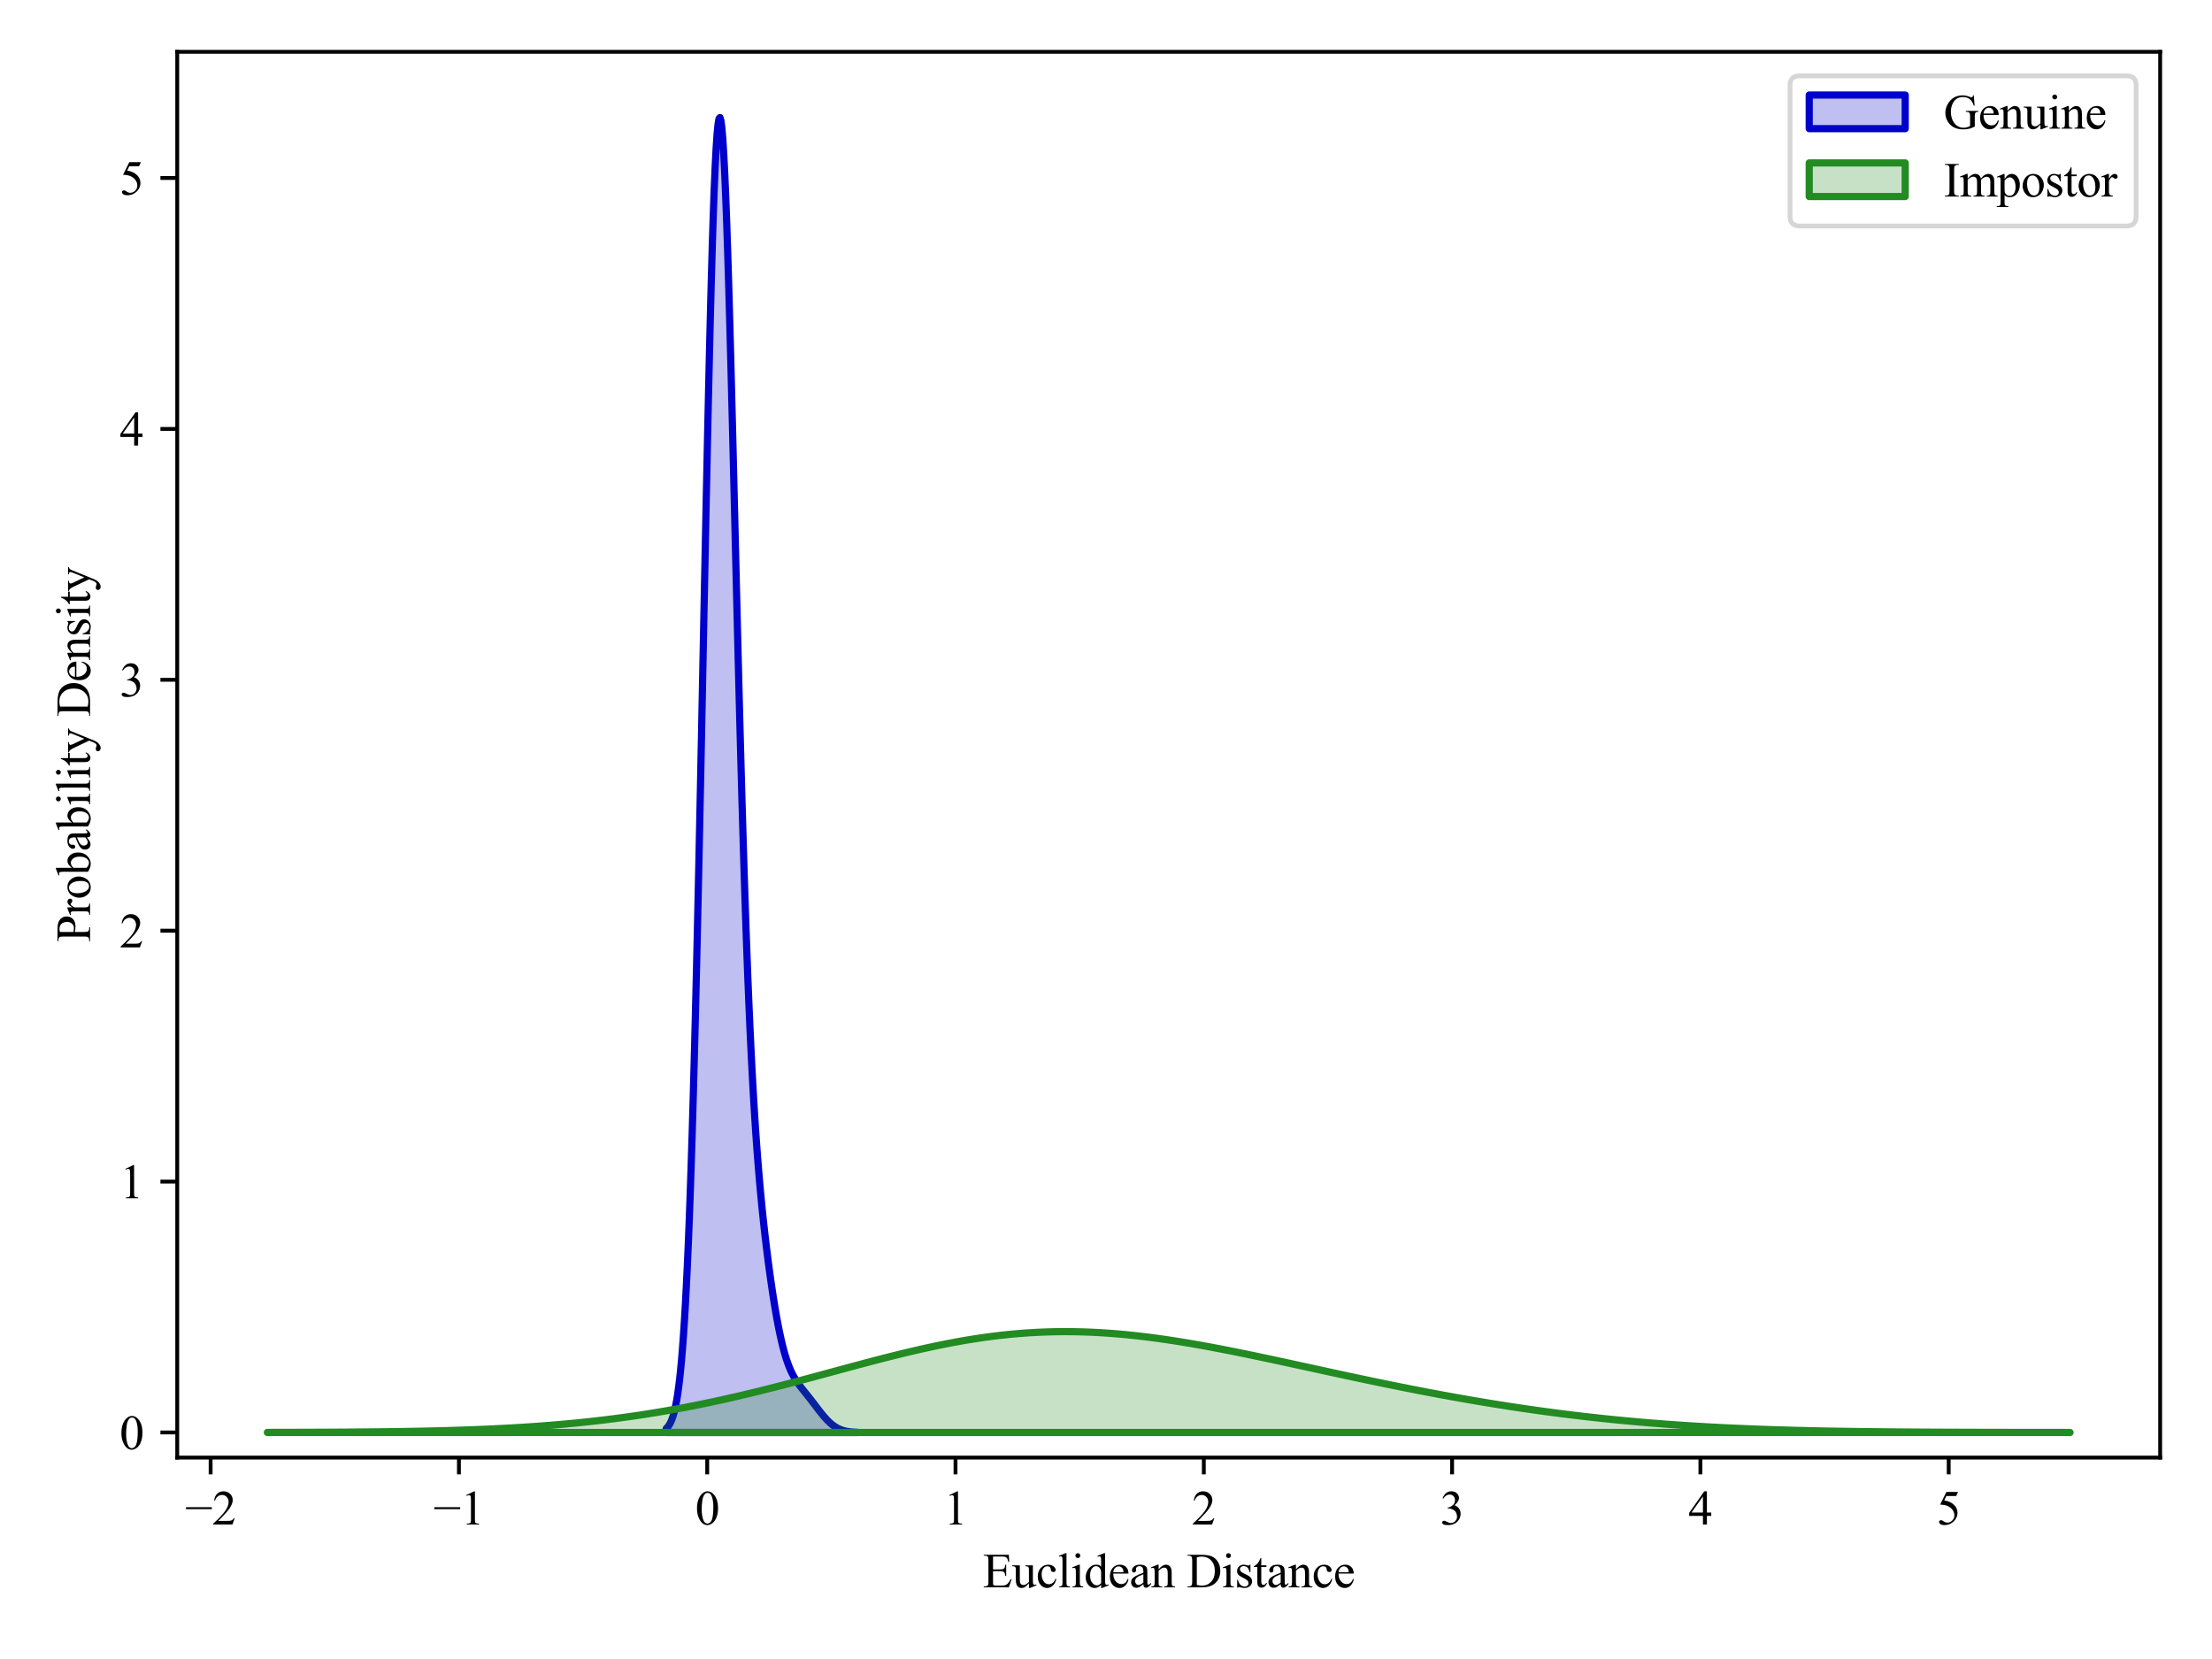 <?xml version="1.0" encoding="utf-8" standalone="no"?>
<!DOCTYPE svg PUBLIC "-//W3C//DTD SVG 1.1//EN"
  "http://www.w3.org/Graphics/SVG/1.1/DTD/svg11.dtd">
<svg xmlns:xlink="http://www.w3.org/1999/xlink" width="460.8pt" height="345.6pt" viewBox="0 0 460.8 345.6" xmlns="http://www.w3.org/2000/svg" version="1.1">
 <defs>
  <style type="text/css">*{stroke-linejoin: round; stroke-linecap: butt}</style>
 </defs>
 <g id="figure_1">
  <g id="patch_1">
   <path d="M 0 345.6 
L 460.8 345.6 
L 460.8 0 
L 0 0 
z
" style="fill: #ffffff"/>
  </g>
  <g id="axes_1">
   <g id="patch_2">
    <path d="M 36.92 303.64 
L 450 303.64 
L 450 10.8 
L 36.92 10.8 
z
" style="fill: #ffffff"/>
   </g>
   <g id="PolyCollection_1">
    <defs>
     <path id="m2e609a72f5" d="M 138.773 -48 
L 138.773 -47.187 
L 138.973 -47.187 
L 139.173 -47.187 
L 139.374 -47.187 
L 139.574 -47.187 
L 139.774 -47.187 
L 139.974 -47.187 
L 140.175 -47.187 
L 140.375 -47.187 
L 140.575 -47.187 
L 140.775 -47.187 
L 140.976 -47.187 
L 141.176 -47.187 
L 141.376 -47.187 
L 141.577 -47.187 
L 141.777 -47.187 
L 141.977 -47.187 
L 142.177 -47.187 
L 142.378 -47.187 
L 142.578 -47.187 
L 142.778 -47.187 
L 142.978 -47.187 
L 143.179 -47.187 
L 143.379 -47.187 
L 143.579 -47.187 
L 143.78 -47.187 
L 143.98 -47.187 
L 144.18 -47.187 
L 144.38 -47.187 
L 144.581 -47.187 
L 144.781 -47.187 
L 144.981 -47.187 
L 145.182 -47.187 
L 145.382 -47.187 
L 145.582 -47.187 
L 145.782 -47.187 
L 145.983 -47.187 
L 146.183 -47.187 
L 146.383 -47.187 
L 146.583 -47.187 
L 146.784 -47.187 
L 146.984 -47.187 
L 147.184 -47.187 
L 147.385 -47.187 
L 147.585 -47.187 
L 147.785 -47.187 
L 147.985 -47.187 
L 148.186 -47.187 
L 148.386 -47.187 
L 148.586 -47.187 
L 148.786 -47.187 
L 148.987 -47.187 
L 149.187 -47.187 
L 149.387 -47.187 
L 149.588 -47.187 
L 149.788 -47.187 
L 149.988 -47.187 
L 150.188 -47.187 
L 150.389 -47.187 
L 150.589 -47.187 
L 150.789 -47.187 
L 150.99 -47.187 
L 151.19 -47.187 
L 151.39 -47.187 
L 151.59 -47.187 
L 151.791 -47.187 
L 151.991 -47.187 
L 152.191 -47.187 
L 152.391 -47.187 
L 152.592 -47.187 
L 152.792 -47.187 
L 152.992 -47.187 
L 153.193 -47.187 
L 153.393 -47.187 
L 153.593 -47.187 
L 153.793 -47.187 
L 153.994 -47.187 
L 154.194 -47.187 
L 154.394 -47.187 
L 154.595 -47.187 
L 154.795 -47.187 
L 154.995 -47.187 
L 155.195 -47.187 
L 155.396 -47.187 
L 155.596 -47.187 
L 155.796 -47.187 
L 155.996 -47.187 
L 156.197 -47.187 
L 156.397 -47.187 
L 156.597 -47.187 
L 156.798 -47.187 
L 156.998 -47.187 
L 157.198 -47.187 
L 157.398 -47.187 
L 157.599 -47.187 
L 157.799 -47.187 
L 157.999 -47.187 
L 158.199 -47.187 
L 158.4 -47.187 
L 158.6 -47.187 
L 158.8 -47.187 
L 159.001 -47.187 
L 159.201 -47.187 
L 159.401 -47.187 
L 159.601 -47.187 
L 159.802 -47.187 
L 160.002 -47.187 
L 160.202 -47.187 
L 160.403 -47.187 
L 160.603 -47.187 
L 160.803 -47.187 
L 161.003 -47.187 
L 161.204 -47.187 
L 161.404 -47.187 
L 161.604 -47.187 
L 161.804 -47.187 
L 162.005 -47.187 
L 162.205 -47.187 
L 162.405 -47.187 
L 162.606 -47.187 
L 162.806 -47.187 
L 163.006 -47.187 
L 163.206 -47.187 
L 163.407 -47.187 
L 163.607 -47.187 
L 163.807 -47.187 
L 164.007 -47.187 
L 164.208 -47.187 
L 164.408 -47.187 
L 164.608 -47.187 
L 164.809 -47.187 
L 165.009 -47.187 
L 165.209 -47.187 
L 165.409 -47.187 
L 165.61 -47.187 
L 165.81 -47.187 
L 166.01 -47.187 
L 166.211 -47.187 
L 166.411 -47.187 
L 166.611 -47.187 
L 166.811 -47.187 
L 167.012 -47.187 
L 167.212 -47.187 
L 167.412 -47.187 
L 167.612 -47.187 
L 167.813 -47.187 
L 168.013 -47.187 
L 168.213 -47.187 
L 168.414 -47.187 
L 168.614 -47.187 
L 168.814 -47.187 
L 169.014 -47.187 
L 169.215 -47.187 
L 169.415 -47.187 
L 169.615 -47.187 
L 169.816 -47.187 
L 170.016 -47.187 
L 170.216 -47.187 
L 170.416 -47.187 
L 170.617 -47.187 
L 170.817 -47.187 
L 171.017 -47.187 
L 171.217 -47.187 
L 171.418 -47.187 
L 171.618 -47.187 
L 171.818 -47.187 
L 172.019 -47.187 
L 172.219 -47.187 
L 172.419 -47.187 
L 172.619 -47.187 
L 172.82 -47.187 
L 173.02 -47.187 
L 173.22 -47.187 
L 173.42 -47.187 
L 173.621 -47.187 
L 173.821 -47.187 
L 174.021 -47.187 
L 174.222 -47.187 
L 174.422 -47.187 
L 174.622 -47.187 
L 174.822 -47.187 
L 175.023 -47.187 
L 175.223 -47.187 
L 175.423 -47.187 
L 175.624 -47.187 
L 175.824 -47.187 
L 176.024 -47.187 
L 176.224 -47.187 
L 176.425 -47.187 
L 176.625 -47.187 
L 176.825 -47.187 
L 177.025 -47.187 
L 177.226 -47.187 
L 177.426 -47.187 
L 177.626 -47.187 
L 177.827 -47.187 
L 178.027 -47.187 
L 178.227 -47.187 
L 178.427 -47.187 
L 178.628 -47.187 
L 178.628 -47.221 
L 178.628 -47.221 
L 178.427 -47.228 
L 178.227 -47.237 
L 178.027 -47.248 
L 177.827 -47.26 
L 177.626 -47.275 
L 177.426 -47.292 
L 177.226 -47.312 
L 177.025 -47.335 
L 176.825 -47.361 
L 176.625 -47.392 
L 176.425 -47.426 
L 176.224 -47.466 
L 176.024 -47.511 
L 175.824 -47.562 
L 175.624 -47.619 
L 175.423 -47.682 
L 175.223 -47.753 
L 175.023 -47.831 
L 174.822 -47.918 
L 174.622 -48.012 
L 174.422 -48.116 
L 174.222 -48.229 
L 174.021 -48.351 
L 173.821 -48.483 
L 173.621 -48.625 
L 173.42 -48.776 
L 173.22 -48.938 
L 173.02 -49.109 
L 172.82 -49.29 
L 172.619 -49.481 
L 172.419 -49.68 
L 172.219 -49.888 
L 172.019 -50.105 
L 171.818 -50.329 
L 171.618 -50.561 
L 171.418 -50.798 
L 171.217 -51.042 
L 171.017 -51.291 
L 170.817 -51.543 
L 170.617 -51.8 
L 170.416 -52.059 
L 170.216 -52.32 
L 170.016 -52.583 
L 169.816 -52.845 
L 169.615 -53.108 
L 169.415 -53.37 
L 169.215 -53.632 
L 169.014 -53.891 
L 168.814 -54.149 
L 168.614 -54.405 
L 168.414 -54.659 
L 168.213 -54.911 
L 168.013 -55.161 
L 167.813 -55.41 
L 167.612 -55.659 
L 167.412 -55.908 
L 167.212 -56.158 
L 167.012 -56.411 
L 166.811 -56.668 
L 166.611 -56.931 
L 166.411 -57.201 
L 166.211 -57.48 
L 166.01 -57.772 
L 165.81 -58.077 
L 165.61 -58.399 
L 165.409 -58.741 
L 165.209 -59.105 
L 165.009 -59.494 
L 164.809 -59.911 
L 164.608 -60.358 
L 164.408 -60.84 
L 164.208 -61.358 
L 164.007 -61.915 
L 163.807 -62.513 
L 163.607 -63.156 
L 163.407 -63.843 
L 163.206 -64.578 
L 163.006 -65.362 
L 162.806 -66.195 
L 162.606 -67.079 
L 162.405 -68.013 
L 162.205 -68.997 
L 162.005 -70.032 
L 161.804 -71.117 
L 161.604 -72.252 
L 161.404 -73.434 
L 161.204 -74.665 
L 161.003 -75.944 
L 160.803 -77.269 
L 160.603 -78.642 
L 160.403 -80.063 
L 160.202 -81.532 
L 160.002 -83.052 
L 159.802 -84.626 
L 159.601 -86.258 
L 159.401 -87.951 
L 159.201 -89.713 
L 159.001 -91.551 
L 158.8 -93.473 
L 158.6 -95.49 
L 158.4 -97.612 
L 158.199 -99.852 
L 157.999 -102.225 
L 157.799 -104.745 
L 157.599 -107.429 
L 157.398 -110.292 
L 157.198 -113.354 
L 156.998 -116.63 
L 156.798 -120.139 
L 156.597 -123.898 
L 156.397 -127.923 
L 156.197 -132.231 
L 155.996 -136.834 
L 155.796 -141.744 
L 155.596 -146.97 
L 155.396 -152.518 
L 155.195 -158.391 
L 154.995 -164.588 
L 154.795 -171.101 
L 154.595 -177.92 
L 154.394 -185.03 
L 154.194 -192.408 
L 153.994 -200.028 
L 153.793 -207.856 
L 153.593 -215.854 
L 153.393 -223.978 
L 153.193 -232.176 
L 152.992 -240.396 
L 152.792 -248.575 
L 152.592 -256.652 
L 152.391 -264.557 
L 152.191 -272.222 
L 151.991 -279.574 
L 151.791 -286.542 
L 151.59 -293.054 
L 151.39 -299.038 
L 151.19 -304.428 
L 150.99 -309.159 
L 150.789 -313.172 
L 150.589 -316.415 
L 150.389 -318.842 
L 150.188 -320.415 
L 149.988 -321.104 
L 149.788 -320.89 
L 149.588 -319.762 
L 149.387 -317.722 
L 149.187 -314.777 
L 148.987 -310.95 
L 148.786 -306.271 
L 148.586 -300.777 
L 148.386 -294.519 
L 148.186 -287.552 
L 147.985 -279.938 
L 147.785 -271.748 
L 147.585 -263.054 
L 147.385 -253.934 
L 147.184 -244.467 
L 146.984 -234.733 
L 146.784 -224.814 
L 146.583 -214.789 
L 146.383 -204.732 
L 146.183 -194.719 
L 145.983 -184.816 
L 145.782 -175.088 
L 145.582 -165.592 
L 145.382 -156.38 
L 145.182 -147.496 
L 144.981 -138.978 
L 144.781 -130.857 
L 144.581 -123.158 
L 144.38 -115.898 
L 144.18 -109.088 
L 143.98 -102.734 
L 143.78 -96.836 
L 143.579 -91.39 
L 143.379 -86.385 
L 143.179 -81.809 
L 142.978 -77.645 
L 142.778 -73.876 
L 142.578 -70.48 
L 142.378 -67.435 
L 142.177 -64.717 
L 141.977 -62.303 
L 141.777 -60.17 
L 141.577 -58.292 
L 141.376 -56.648 
L 141.176 -55.214 
L 140.976 -53.971 
L 140.775 -52.896 
L 140.575 -51.973 
L 140.375 -51.182 
L 140.175 -50.509 
L 139.974 -49.937 
L 139.774 -49.455 
L 139.574 -49.05 
L 139.374 -48.71 
L 139.173 -48.428 
L 138.973 -48.194 
L 138.773 -48 
z
" style="stroke: #0000cc; stroke-width: 1.5"/>
    </defs>
    <g clip-path="url(#pa117c57064)">
     <use xlink:href="#m2e609a72f5" x="0" y="345.6" style="fill: #0000cc; fill-opacity: 0.25; stroke: #0000cc; stroke-width: 1.5"/>
    </g>
   </g>
   <g id="PolyCollection_2">
    <defs>
     <path id="me49fe7784b" d="M 55.696 -47.202 
L 55.696 -47.187 
L 57.583 -47.187 
L 59.471 -47.187 
L 61.358 -47.187 
L 63.245 -47.187 
L 65.132 -47.187 
L 67.019 -47.187 
L 68.906 -47.187 
L 70.793 -47.187 
L 72.68 -47.187 
L 74.567 -47.187 
L 76.454 -47.187 
L 78.341 -47.187 
L 80.228 -47.187 
L 82.115 -47.187 
L 84.002 -47.187 
L 85.89 -47.187 
L 87.777 -47.187 
L 89.664 -47.187 
L 91.551 -47.187 
L 93.438 -47.187 
L 95.325 -47.187 
L 97.212 -47.187 
L 99.099 -47.187 
L 100.986 -47.187 
L 102.873 -47.187 
L 104.76 -47.187 
L 106.647 -47.187 
L 108.534 -47.187 
L 110.421 -47.187 
L 112.309 -47.187 
L 114.196 -47.187 
L 116.083 -47.187 
L 117.97 -47.187 
L 119.857 -47.187 
L 121.744 -47.187 
L 123.631 -47.187 
L 125.518 -47.187 
L 127.405 -47.187 
L 129.292 -47.187 
L 131.179 -47.187 
L 133.066 -47.187 
L 134.953 -47.187 
L 136.84 -47.187 
L 138.728 -47.187 
L 140.615 -47.187 
L 142.502 -47.187 
L 144.389 -47.187 
L 146.276 -47.187 
L 148.163 -47.187 
L 150.05 -47.187 
L 151.937 -47.187 
L 153.824 -47.187 
L 155.711 -47.187 
L 157.598 -47.187 
L 159.485 -47.187 
L 161.372 -47.187 
L 163.259 -47.187 
L 165.147 -47.187 
L 167.034 -47.187 
L 168.921 -47.187 
L 170.808 -47.187 
L 172.695 -47.187 
L 174.582 -47.187 
L 176.469 -47.187 
L 178.356 -47.187 
L 180.243 -47.187 
L 182.13 -47.187 
L 184.017 -47.187 
L 185.904 -47.187 
L 187.791 -47.187 
L 189.678 -47.187 
L 191.566 -47.187 
L 193.453 -47.187 
L 195.34 -47.187 
L 197.227 -47.187 
L 199.114 -47.187 
L 201.001 -47.187 
L 202.888 -47.187 
L 204.775 -47.187 
L 206.662 -47.187 
L 208.549 -47.187 
L 210.436 -47.187 
L 212.323 -47.187 
L 214.21 -47.187 
L 216.097 -47.187 
L 217.985 -47.187 
L 219.872 -47.187 
L 221.759 -47.187 
L 223.646 -47.187 
L 225.533 -47.187 
L 227.42 -47.187 
L 229.307 -47.187 
L 231.194 -47.187 
L 233.081 -47.187 
L 234.968 -47.187 
L 236.855 -47.187 
L 238.742 -47.187 
L 240.629 -47.187 
L 242.516 -47.187 
L 244.404 -47.187 
L 246.291 -47.187 
L 248.178 -47.187 
L 250.065 -47.187 
L 251.952 -47.187 
L 253.839 -47.187 
L 255.726 -47.187 
L 257.613 -47.187 
L 259.5 -47.187 
L 261.387 -47.187 
L 263.274 -47.187 
L 265.161 -47.187 
L 267.048 -47.187 
L 268.935 -47.187 
L 270.823 -47.187 
L 272.71 -47.187 
L 274.597 -47.187 
L 276.484 -47.187 
L 278.371 -47.187 
L 280.258 -47.187 
L 282.145 -47.187 
L 284.032 -47.187 
L 285.919 -47.187 
L 287.806 -47.187 
L 289.693 -47.187 
L 291.58 -47.187 
L 293.467 -47.187 
L 295.354 -47.187 
L 297.242 -47.187 
L 299.129 -47.187 
L 301.016 -47.187 
L 302.903 -47.187 
L 304.79 -47.187 
L 306.677 -47.187 
L 308.564 -47.187 
L 310.451 -47.187 
L 312.338 -47.187 
L 314.225 -47.187 
L 316.112 -47.187 
L 317.999 -47.187 
L 319.886 -47.187 
L 321.773 -47.187 
L 323.661 -47.187 
L 325.548 -47.187 
L 327.435 -47.187 
L 329.322 -47.187 
L 331.209 -47.187 
L 333.096 -47.187 
L 334.983 -47.187 
L 336.87 -47.187 
L 338.757 -47.187 
L 340.644 -47.187 
L 342.531 -47.187 
L 344.418 -47.187 
L 346.305 -47.187 
L 348.192 -47.187 
L 350.08 -47.187 
L 351.967 -47.187 
L 353.854 -47.187 
L 355.741 -47.187 
L 357.628 -47.187 
L 359.515 -47.187 
L 361.402 -47.187 
L 363.289 -47.187 
L 365.176 -47.187 
L 367.063 -47.187 
L 368.95 -47.187 
L 370.837 -47.187 
L 372.724 -47.187 
L 374.611 -47.187 
L 376.499 -47.187 
L 378.386 -47.187 
L 380.273 -47.187 
L 382.16 -47.187 
L 384.047 -47.187 
L 385.934 -47.187 
L 387.821 -47.187 
L 389.708 -47.187 
L 391.595 -47.187 
L 393.482 -47.187 
L 395.369 -47.187 
L 397.256 -47.187 
L 399.143 -47.187 
L 401.03 -47.187 
L 402.918 -47.187 
L 404.805 -47.187 
L 406.692 -47.187 
L 408.579 -47.187 
L 410.466 -47.187 
L 412.353 -47.187 
L 414.24 -47.187 
L 416.127 -47.187 
L 418.014 -47.187 
L 419.901 -47.187 
L 421.788 -47.187 
L 423.675 -47.187 
L 425.562 -47.187 
L 427.449 -47.187 
L 429.337 -47.187 
L 431.224 -47.187 
L 431.224 -47.191 
L 431.224 -47.191 
L 429.337 -47.192 
L 427.449 -47.194 
L 425.562 -47.195 
L 423.675 -47.197 
L 421.788 -47.199 
L 419.901 -47.201 
L 418.014 -47.204 
L 416.127 -47.207 
L 414.24 -47.211 
L 412.353 -47.215 
L 410.466 -47.22 
L 408.579 -47.226 
L 406.692 -47.233 
L 404.805 -47.24 
L 402.918 -47.249 
L 401.03 -47.259 
L 399.143 -47.27 
L 397.256 -47.283 
L 395.369 -47.297 
L 393.482 -47.314 
L 391.595 -47.332 
L 389.708 -47.352 
L 387.821 -47.375 
L 385.934 -47.4 
L 384.047 -47.428 
L 382.16 -47.46 
L 380.273 -47.494 
L 378.386 -47.532 
L 376.499 -47.574 
L 374.611 -47.62 
L 372.724 -47.67 
L 370.837 -47.725 
L 368.95 -47.785 
L 367.063 -47.849 
L 365.176 -47.92 
L 363.289 -47.996 
L 361.402 -48.077 
L 359.515 -48.166 
L 357.628 -48.26 
L 355.741 -48.362 
L 353.854 -48.47 
L 351.967 -48.586 
L 350.08 -48.709 
L 348.192 -48.84 
L 346.305 -48.979 
L 344.418 -49.126 
L 342.531 -49.282 
L 340.644 -49.446 
L 338.757 -49.618 
L 336.87 -49.799 
L 334.983 -49.989 
L 333.096 -50.187 
L 331.209 -50.395 
L 329.322 -50.612 
L 327.435 -50.837 
L 325.548 -51.071 
L 323.661 -51.315 
L 321.773 -51.567 
L 319.886 -51.828 
L 317.999 -52.097 
L 316.112 -52.376 
L 314.225 -52.663 
L 312.338 -52.958 
L 310.451 -53.261 
L 308.564 -53.573 
L 306.677 -53.893 
L 304.79 -54.221 
L 302.903 -54.556 
L 301.016 -54.898 
L 299.129 -55.248 
L 297.242 -55.605 
L 295.354 -55.968 
L 293.467 -56.338 
L 291.58 -56.714 
L 289.693 -57.096 
L 287.806 -57.483 
L 285.919 -57.875 
L 284.032 -58.272 
L 282.145 -58.672 
L 280.258 -59.076 
L 278.371 -59.483 
L 276.484 -59.892 
L 274.597 -60.303 
L 272.71 -60.714 
L 270.823 -61.126 
L 268.935 -61.536 
L 267.048 -61.945 
L 265.161 -62.351 
L 263.274 -62.753 
L 261.387 -63.151 
L 259.5 -63.543 
L 257.613 -63.927 
L 255.726 -64.304 
L 253.839 -64.67 
L 251.952 -65.026 
L 250.065 -65.37 
L 248.178 -65.701 
L 246.291 -66.016 
L 244.404 -66.316 
L 242.516 -66.598 
L 240.629 -66.861 
L 238.742 -67.105 
L 236.855 -67.326 
L 234.968 -67.526 
L 233.081 -67.701 
L 231.194 -67.852 
L 229.307 -67.976 
L 227.42 -68.074 
L 225.533 -68.143 
L 223.646 -68.185 
L 221.759 -68.197 
L 219.872 -68.179 
L 217.985 -68.131 
L 216.097 -68.053 
L 214.21 -67.945 
L 212.323 -67.807 
L 210.436 -67.638 
L 208.549 -67.44 
L 206.662 -67.214 
L 204.775 -66.959 
L 202.888 -66.676 
L 201.001 -66.368 
L 199.114 -66.034 
L 197.227 -65.677 
L 195.34 -65.297 
L 193.453 -64.896 
L 191.566 -64.477 
L 189.678 -64.04 
L 187.791 -63.587 
L 185.904 -63.121 
L 184.017 -62.643 
L 182.13 -62.154 
L 180.243 -61.657 
L 178.356 -61.154 
L 176.469 -60.647 
L 174.582 -60.137 
L 172.695 -59.625 
L 170.808 -59.114 
L 168.921 -58.606 
L 167.034 -58.101 
L 165.147 -57.601 
L 163.259 -57.107 
L 161.372 -56.622 
L 159.485 -56.144 
L 157.598 -55.677 
L 155.711 -55.22 
L 153.824 -54.775 
L 151.937 -54.342 
L 150.05 -53.921 
L 148.163 -53.514 
L 146.276 -53.121 
L 144.389 -52.742 
L 142.502 -52.378 
L 140.615 -52.028 
L 138.728 -51.693 
L 136.84 -51.374 
L 134.953 -51.069 
L 133.066 -50.778 
L 131.179 -50.503 
L 129.292 -50.242 
L 127.405 -49.996 
L 125.518 -49.764 
L 123.631 -49.546 
L 121.744 -49.341 
L 119.857 -49.149 
L 117.97 -48.971 
L 116.083 -48.804 
L 114.196 -48.65 
L 112.309 -48.507 
L 110.421 -48.375 
L 108.534 -48.253 
L 106.647 -48.142 
L 104.76 -48.039 
L 102.873 -47.946 
L 100.986 -47.861 
L 99.099 -47.784 
L 97.212 -47.714 
L 95.325 -47.651 
L 93.438 -47.594 
L 91.551 -47.544 
L 89.664 -47.498 
L 87.777 -47.458 
L 85.89 -47.422 
L 84.002 -47.39 
L 82.115 -47.362 
L 80.228 -47.338 
L 78.341 -47.316 
L 76.454 -47.297 
L 74.567 -47.281 
L 72.68 -47.267 
L 70.793 -47.254 
L 68.906 -47.244 
L 67.019 -47.235 
L 65.132 -47.227 
L 63.245 -47.22 
L 61.358 -47.215 
L 59.471 -47.21 
L 57.583 -47.206 
L 55.696 -47.202 
z
" style="stroke: #228b22; stroke-width: 1.5"/>
    </defs>
    <g clip-path="url(#pa117c57064)">
     <use xlink:href="#me49fe7784b" x="0" y="345.6" style="fill: #228b22; fill-opacity: 0.25; stroke: #228b22; stroke-width: 1.5"/>
    </g>
   </g>
   <g id="matplotlib.axis_1">
    <g id="xtick_1">
     <g id="line2d_1">
      <defs>
       <path id="m04d3c29a59" d="M 0 0 
L 0 3.5 
" style="stroke: #000000; stroke-width: 0.8"/>
      </defs>
      <g>
       <use xlink:href="#m04d3c29a59" x="43.876" y="303.64" style="stroke: #000000; stroke-width: 0.8"/>
      </g>
     </g>
     <g id="text_1">
      <!-- −2 -->
      <g transform="translate(38.557 317.584) scale(0.1 -0.1)">
       <defs>
        <path id="TimesNewRomanPSMT-2212" d="M 3484 2000 
L 116 2000 
L 116 2256 
L 3484 2256 
L 3484 2000 
z
" transform="scale(0.016)"/>
        <path id="TimesNewRomanPSMT-32" d="M 2934 816 
L 2638 0 
L 138 0 
L 138 116 
Q 1241 1122 1691 1759 
Q 2141 2397 2141 2925 
Q 2141 3328 1894 3587 
Q 1647 3847 1303 3847 
Q 991 3847 742 3664 
Q 494 3481 375 3128 
L 259 3128 
Q 338 3706 661 4015 
Q 984 4325 1469 4325 
Q 1984 4325 2329 3994 
Q 2675 3663 2675 3213 
Q 2675 2891 2525 2569 
Q 2294 2063 1775 1497 
Q 997 647 803 472 
L 1909 472 
Q 2247 472 2383 497 
Q 2519 522 2628 598 
Q 2738 675 2819 816 
L 2934 816 
z
" transform="scale(0.016)"/>
       </defs>
       <use xlink:href="#TimesNewRomanPSMT-2212"/>
       <use xlink:href="#TimesNewRomanPSMT-32" x="56.396"/>
      </g>
     </g>
    </g>
    <g id="xtick_2">
     <g id="line2d_2">
      <g>
       <use xlink:href="#m04d3c29a59" x="95.601" y="303.64" style="stroke: #000000; stroke-width: 0.8"/>
      </g>
     </g>
     <g id="text_2">
      <!-- −1 -->
      <g transform="translate(90.281 317.584) scale(0.1 -0.1)">
       <defs>
        <path id="TimesNewRomanPSMT-31" d="M 750 3822 
L 1781 4325 
L 1884 4325 
L 1884 747 
Q 1884 391 1914 303 
Q 1944 216 2037 169 
Q 2131 122 2419 116 
L 2419 0 
L 825 0 
L 825 116 
Q 1125 122 1212 167 
Q 1300 213 1334 289 
Q 1369 366 1369 747 
L 1369 3034 
Q 1369 3497 1338 3628 
Q 1316 3728 1258 3775 
Q 1200 3822 1119 3822 
Q 1003 3822 797 3725 
L 750 3822 
z
" transform="scale(0.016)"/>
       </defs>
       <use xlink:href="#TimesNewRomanPSMT-2212"/>
       <use xlink:href="#TimesNewRomanPSMT-31" x="56.396"/>
      </g>
     </g>
    </g>
    <g id="xtick_3">
     <g id="line2d_3">
      <g>
       <use xlink:href="#m04d3c29a59" x="147.326" y="303.64" style="stroke: #000000; stroke-width: 0.8"/>
      </g>
     </g>
     <g id="text_3">
      <!-- 0 -->
      <g transform="translate(144.826 317.584) scale(0.1 -0.1)">
       <defs>
        <path id="TimesNewRomanPSMT-30" d="M 231 2094 
Q 231 2819 450 3342 
Q 669 3866 1031 4122 
Q 1313 4325 1613 4325 
Q 2100 4325 2488 3828 
Q 2972 3213 2972 2159 
Q 2972 1422 2759 906 
Q 2547 391 2217 158 
Q 1888 -75 1581 -75 
Q 975 -75 572 641 
Q 231 1244 231 2094 
z
M 844 2016 
Q 844 1141 1059 588 
Q 1238 122 1591 122 
Q 1759 122 1940 273 
Q 2122 425 2216 781 
Q 2359 1319 2359 2297 
Q 2359 3022 2209 3506 
Q 2097 3866 1919 4016 
Q 1791 4119 1609 4119 
Q 1397 4119 1231 3928 
Q 1006 3669 925 3112 
Q 844 2556 844 2016 
z
" transform="scale(0.016)"/>
       </defs>
       <use xlink:href="#TimesNewRomanPSMT-30"/>
      </g>
     </g>
    </g>
    <g id="xtick_4">
     <g id="line2d_4">
      <g>
       <use xlink:href="#m04d3c29a59" x="199.05" y="303.64" style="stroke: #000000; stroke-width: 0.8"/>
      </g>
     </g>
     <g id="text_4">
      <!-- 1 -->
      <g transform="translate(196.55 317.584) scale(0.1 -0.1)">
       <use xlink:href="#TimesNewRomanPSMT-31"/>
      </g>
     </g>
    </g>
    <g id="xtick_5">
     <g id="line2d_5">
      <g>
       <use xlink:href="#m04d3c29a59" x="250.775" y="303.64" style="stroke: #000000; stroke-width: 0.8"/>
      </g>
     </g>
     <g id="text_5">
      <!-- 2 -->
      <g transform="translate(248.275 317.584) scale(0.1 -0.1)">
       <use xlink:href="#TimesNewRomanPSMT-32"/>
      </g>
     </g>
    </g>
    <g id="xtick_6">
     <g id="line2d_6">
      <g>
       <use xlink:href="#m04d3c29a59" x="302.5" y="303.64" style="stroke: #000000; stroke-width: 0.8"/>
      </g>
     </g>
     <g id="text_6">
      <!-- 3 -->
      <g transform="translate(300 317.584) scale(0.1 -0.1)">
       <defs>
        <path id="TimesNewRomanPSMT-33" d="M 325 3431 
Q 506 3859 782 4092 
Q 1059 4325 1472 4325 
Q 1981 4325 2253 3994 
Q 2459 3747 2459 3466 
Q 2459 3003 1878 2509 
Q 2269 2356 2469 2072 
Q 2669 1788 2669 1403 
Q 2669 853 2319 450 
Q 1863 -75 997 -75 
Q 569 -75 414 31 
Q 259 138 259 259 
Q 259 350 332 419 
Q 406 488 509 488 
Q 588 488 669 463 
Q 722 447 909 348 
Q 1097 250 1169 231 
Q 1284 197 1416 197 
Q 1734 197 1970 444 
Q 2206 691 2206 1028 
Q 2206 1275 2097 1509 
Q 2016 1684 1919 1775 
Q 1784 1900 1550 2001 
Q 1316 2103 1072 2103 
L 972 2103 
L 972 2197 
Q 1219 2228 1467 2375 
Q 1716 2522 1828 2728 
Q 1941 2934 1941 3181 
Q 1941 3503 1739 3701 
Q 1538 3900 1238 3900 
Q 753 3900 428 3381 
L 325 3431 
z
" transform="scale(0.016)"/>
       </defs>
       <use xlink:href="#TimesNewRomanPSMT-33"/>
      </g>
     </g>
    </g>
    <g id="xtick_7">
     <g id="line2d_7">
      <g>
       <use xlink:href="#m04d3c29a59" x="354.225" y="303.64" style="stroke: #000000; stroke-width: 0.8"/>
      </g>
     </g>
     <g id="text_7">
      <!-- 4 -->
      <g transform="translate(351.725 317.584) scale(0.1 -0.1)">
       <defs>
        <path id="TimesNewRomanPSMT-34" d="M 2978 1563 
L 2978 1119 
L 2409 1119 
L 2409 0 
L 1894 0 
L 1894 1119 
L 100 1119 
L 100 1519 
L 2066 4325 
L 2409 4325 
L 2409 1563 
L 2978 1563 
z
M 1894 1563 
L 1894 3666 
L 406 1563 
L 1894 1563 
z
" transform="scale(0.016)"/>
       </defs>
       <use xlink:href="#TimesNewRomanPSMT-34"/>
      </g>
     </g>
    </g>
    <g id="xtick_8">
     <g id="line2d_8">
      <g>
       <use xlink:href="#m04d3c29a59" x="405.95" y="303.64" style="stroke: #000000; stroke-width: 0.8"/>
      </g>
     </g>
     <g id="text_8">
      <!-- 5 -->
      <g transform="translate(403.45 317.584) scale(0.1 -0.1)">
       <defs>
        <path id="TimesNewRomanPSMT-35" d="M 2778 4238 
L 2534 3706 
L 1259 3706 
L 981 3138 
Q 1809 3016 2294 2522 
Q 2709 2097 2709 1522 
Q 2709 1188 2573 903 
Q 2438 619 2231 419 
Q 2025 219 1772 97 
Q 1413 -75 1034 -75 
Q 653 -75 479 54 
Q 306 184 306 341 
Q 306 428 378 495 
Q 450 563 559 563 
Q 641 563 702 538 
Q 763 513 909 409 
Q 1144 247 1384 247 
Q 1750 247 2026 523 
Q 2303 800 2303 1197 
Q 2303 1581 2056 1914 
Q 1809 2247 1375 2428 
Q 1034 2569 447 2591 
L 1259 4238 
L 2778 4238 
z
" transform="scale(0.016)"/>
       </defs>
       <use xlink:href="#TimesNewRomanPSMT-35"/>
      </g>
     </g>
    </g>
    <g id="text_9">
     <!-- Euclidean Distance -->
     <g transform="translate(204.726 330.667) scale(0.1 -0.1)">
      <defs>
       <path id="TimesNewRomanPSMT-45" d="M 1338 4006 
L 1338 2331 
L 2269 2331 
Q 2631 2331 2753 2441 
Q 2916 2584 2934 2947 
L 3050 2947 
L 3050 1472 
L 2934 1472 
Q 2891 1781 2847 1869 
Q 2791 1978 2662 2040 
Q 2534 2103 2269 2103 
L 1338 2103 
L 1338 706 
Q 1338 425 1363 364 
Q 1388 303 1450 267 
Q 1513 231 1688 231 
L 2406 231 
Q 2766 231 2928 281 
Q 3091 331 3241 478 
Q 3434 672 3638 1063 
L 3763 1063 
L 3397 0 
L 131 0 
L 131 116 
L 281 116 
Q 431 116 566 188 
Q 666 238 702 338 
Q 738 438 738 747 
L 738 3500 
Q 738 3903 656 3997 
Q 544 4122 281 4122 
L 131 4122 
L 131 4238 
L 3397 4238 
L 3444 3309 
L 3322 3309 
Q 3256 3644 3176 3769 
Q 3097 3894 2941 3959 
Q 2816 4006 2500 4006 
L 1338 4006 
z
" transform="scale(0.016)"/>
       <path id="TimesNewRomanPSMT-75" d="M 2709 2863 
L 2709 1128 
Q 2709 631 2732 520 
Q 2756 409 2807 365 
Q 2859 322 2928 322 
Q 3025 322 3147 375 
L 3191 266 
L 2334 -88 
L 2194 -88 
L 2194 519 
Q 1825 119 1631 15 
Q 1438 -88 1222 -88 
Q 981 -88 804 51 
Q 628 191 559 409 
Q 491 628 491 1028 
L 491 2306 
Q 491 2509 447 2587 
Q 403 2666 317 2708 
Q 231 2750 6 2747 
L 6 2863 
L 1009 2863 
L 1009 947 
Q 1009 547 1148 422 
Q 1288 297 1484 297 
Q 1619 297 1789 381 
Q 1959 466 2194 703 
L 2194 2325 
Q 2194 2569 2105 2655 
Q 2016 2741 1734 2747 
L 1734 2863 
L 2709 2863 
z
" transform="scale(0.016)"/>
       <path id="TimesNewRomanPSMT-63" d="M 2631 1088 
Q 2516 522 2178 217 
Q 1841 -88 1431 -88 
Q 944 -88 581 321 
Q 219 731 219 1428 
Q 219 2103 620 2525 
Q 1022 2947 1584 2947 
Q 2006 2947 2278 2723 
Q 2550 2500 2550 2259 
Q 2550 2141 2473 2067 
Q 2397 1994 2259 1994 
Q 2075 1994 1981 2113 
Q 1928 2178 1911 2362 
Q 1894 2547 1784 2644 
Q 1675 2738 1481 2738 
Q 1169 2738 978 2506 
Q 725 2200 725 1697 
Q 725 1184 976 792 
Q 1228 400 1656 400 
Q 1963 400 2206 609 
Q 2378 753 2541 1131 
L 2631 1088 
z
" transform="scale(0.016)"/>
       <path id="TimesNewRomanPSMT-6c" d="M 1184 4444 
L 1184 647 
Q 1184 378 1223 290 
Q 1263 203 1344 158 
Q 1425 113 1647 113 
L 1647 0 
L 244 0 
L 244 113 
Q 441 113 512 153 
Q 584 194 625 287 
Q 666 381 666 647 
L 666 3247 
Q 666 3731 644 3842 
Q 622 3953 573 3993 
Q 525 4034 450 4034 
Q 369 4034 244 3984 
L 191 4094 
L 1044 4444 
L 1184 4444 
z
" transform="scale(0.016)"/>
       <path id="TimesNewRomanPSMT-69" d="M 928 4444 
Q 1059 4444 1151 4351 
Q 1244 4259 1244 4128 
Q 1244 3997 1151 3903 
Q 1059 3809 928 3809 
Q 797 3809 703 3903 
Q 609 3997 609 4128 
Q 609 4259 701 4351 
Q 794 4444 928 4444 
z
M 1188 2947 
L 1188 647 
Q 1188 378 1227 289 
Q 1266 200 1342 156 
Q 1419 113 1622 113 
L 1622 0 
L 231 0 
L 231 113 
Q 441 113 512 153 
Q 584 194 626 287 
Q 669 381 669 647 
L 669 1750 
Q 669 2216 641 2353 
Q 619 2453 572 2492 
Q 525 2531 444 2531 
Q 356 2531 231 2484 
L 188 2597 
L 1050 2947 
L 1188 2947 
z
" transform="scale(0.016)"/>
       <path id="TimesNewRomanPSMT-64" d="M 2222 322 
Q 2013 103 1813 7 
Q 1613 -88 1381 -88 
Q 913 -88 563 304 
Q 213 697 213 1313 
Q 213 1928 600 2439 
Q 988 2950 1597 2950 
Q 1975 2950 2222 2709 
L 2222 3238 
Q 2222 3728 2198 3840 
Q 2175 3953 2125 3993 
Q 2075 4034 2000 4034 
Q 1919 4034 1784 3984 
L 1744 4094 
L 2597 4444 
L 2738 4444 
L 2738 1134 
Q 2738 631 2761 520 
Q 2784 409 2836 365 
Q 2888 322 2956 322 
Q 3041 322 3181 375 
L 3216 266 
L 2366 -88 
L 2222 -88 
L 2222 322 
z
M 2222 541 
L 2222 2016 
Q 2203 2228 2109 2403 
Q 2016 2578 1861 2667 
Q 1706 2756 1559 2756 
Q 1284 2756 1069 2509 
Q 784 2184 784 1559 
Q 784 928 1059 592 
Q 1334 256 1672 256 
Q 1956 256 2222 541 
z
" transform="scale(0.016)"/>
       <path id="TimesNewRomanPSMT-65" d="M 681 1784 
Q 678 1147 991 784 
Q 1303 422 1725 422 
Q 2006 422 2214 576 
Q 2422 731 2563 1106 
L 2659 1044 
Q 2594 616 2278 264 
Q 1963 -88 1488 -88 
Q 972 -88 605 314 
Q 238 716 238 1394 
Q 238 2128 614 2539 
Q 991 2950 1559 2950 
Q 2041 2950 2350 2633 
Q 2659 2316 2659 1784 
L 681 1784 
z
M 681 1966 
L 2006 1966 
Q 1991 2241 1941 2353 
Q 1863 2528 1708 2628 
Q 1553 2728 1384 2728 
Q 1125 2728 920 2526 
Q 716 2325 681 1966 
z
" transform="scale(0.016)"/>
       <path id="TimesNewRomanPSMT-61" d="M 1822 413 
Q 1381 72 1269 19 
Q 1100 -59 909 -59 
Q 613 -59 420 144 
Q 228 347 228 678 
Q 228 888 322 1041 
Q 450 1253 767 1440 
Q 1084 1628 1822 1897 
L 1822 2009 
Q 1822 2438 1686 2597 
Q 1550 2756 1291 2756 
Q 1094 2756 978 2650 
Q 859 2544 859 2406 
L 866 2225 
Q 866 2081 792 2003 
Q 719 1925 600 1925 
Q 484 1925 411 2006 
Q 338 2088 338 2228 
Q 338 2497 613 2722 
Q 888 2947 1384 2947 
Q 1766 2947 2009 2819 
Q 2194 2722 2281 2516 
Q 2338 2381 2338 1966 
L 2338 994 
Q 2338 584 2353 492 
Q 2369 400 2405 369 
Q 2441 338 2488 338 
Q 2538 338 2575 359 
Q 2641 400 2828 588 
L 2828 413 
Q 2478 -56 2159 -56 
Q 2006 -56 1915 50 
Q 1825 156 1822 413 
z
M 1822 616 
L 1822 1706 
Q 1350 1519 1213 1441 
Q 966 1303 859 1153 
Q 753 1003 753 825 
Q 753 600 887 451 
Q 1022 303 1197 303 
Q 1434 303 1822 616 
z
" transform="scale(0.016)"/>
       <path id="TimesNewRomanPSMT-6e" d="M 1034 2341 
Q 1538 2947 1994 2947 
Q 2228 2947 2397 2830 
Q 2566 2713 2666 2444 
Q 2734 2256 2734 1869 
L 2734 647 
Q 2734 375 2778 278 
Q 2813 200 2889 156 
Q 2966 113 3172 113 
L 3172 0 
L 1756 0 
L 1756 113 
L 1816 113 
Q 2016 113 2095 173 
Q 2175 234 2206 353 
Q 2219 400 2219 647 
L 2219 1819 
Q 2219 2209 2117 2386 
Q 2016 2563 1775 2563 
Q 1403 2563 1034 2156 
L 1034 647 
Q 1034 356 1069 288 
Q 1113 197 1189 155 
Q 1266 113 1500 113 
L 1500 0 
L 84 0 
L 84 113 
L 147 113 
Q 366 113 442 223 
Q 519 334 519 647 
L 519 1709 
Q 519 2225 495 2337 
Q 472 2450 423 2490 
Q 375 2531 294 2531 
Q 206 2531 84 2484 
L 38 2597 
L 900 2947 
L 1034 2947 
L 1034 2341 
z
" transform="scale(0.016)"/>
       <path id="TimesNewRomanPSMT-20" transform="scale(0.016)"/>
       <path id="TimesNewRomanPSMT-44" d="M 109 0 
L 109 116 
L 269 116 
Q 538 116 650 288 
Q 719 391 719 750 
L 719 3488 
Q 719 3884 631 3984 
Q 509 4122 269 4122 
L 109 4122 
L 109 4238 
L 1834 4238 
Q 2784 4238 3279 4022 
Q 3775 3806 4076 3303 
Q 4378 2800 4378 2141 
Q 4378 1256 3841 663 
Q 3238 0 2003 0 
L 109 0 
z
M 1319 306 
Q 1716 219 1984 219 
Q 2709 219 3187 728 
Q 3666 1238 3666 2109 
Q 3666 2988 3187 3494 
Q 2709 4000 1959 4000 
Q 1678 4000 1319 3909 
L 1319 306 
z
" transform="scale(0.016)"/>
       <path id="TimesNewRomanPSMT-73" d="M 2050 2947 
L 2050 1972 
L 1947 1972 
Q 1828 2431 1642 2597 
Q 1456 2763 1169 2763 
Q 950 2763 815 2647 
Q 681 2531 681 2391 
Q 681 2216 781 2091 
Q 878 1963 1175 1819 
L 1631 1597 
Q 2266 1288 2266 781 
Q 2266 391 1970 151 
Q 1675 -88 1309 -88 
Q 1047 -88 709 6 
Q 606 38 541 38 
Q 469 38 428 -44 
L 325 -44 
L 325 978 
L 428 978 
Q 516 541 762 319 
Q 1009 97 1316 97 
Q 1531 97 1667 223 
Q 1803 350 1803 528 
Q 1803 744 1651 891 
Q 1500 1038 1047 1263 
Q 594 1488 453 1669 
Q 313 1847 313 2119 
Q 313 2472 555 2709 
Q 797 2947 1181 2947 
Q 1350 2947 1591 2875 
Q 1750 2828 1803 2828 
Q 1853 2828 1881 2850 
Q 1909 2872 1947 2947 
L 2050 2947 
z
" transform="scale(0.016)"/>
       <path id="TimesNewRomanPSMT-74" d="M 1031 3803 
L 1031 2863 
L 1700 2863 
L 1700 2644 
L 1031 2644 
L 1031 788 
Q 1031 509 1111 412 
Q 1191 316 1316 316 
Q 1419 316 1516 380 
Q 1613 444 1666 569 
L 1788 569 
Q 1678 263 1478 108 
Q 1278 -47 1066 -47 
Q 922 -47 784 33 
Q 647 113 581 261 
Q 516 409 516 719 
L 516 2644 
L 63 2644 
L 63 2747 
Q 234 2816 414 2980 
Q 594 3144 734 3369 
Q 806 3488 934 3803 
L 1031 3803 
z
" transform="scale(0.016)"/>
      </defs>
      <use xlink:href="#TimesNewRomanPSMT-45"/>
      <use xlink:href="#TimesNewRomanPSMT-75" x="61.084"/>
      <use xlink:href="#TimesNewRomanPSMT-63" x="111.084"/>
      <use xlink:href="#TimesNewRomanPSMT-6c" x="155.469"/>
      <use xlink:href="#TimesNewRomanPSMT-69" x="183.252"/>
      <use xlink:href="#TimesNewRomanPSMT-64" x="211.035"/>
      <use xlink:href="#TimesNewRomanPSMT-65" x="261.035"/>
      <use xlink:href="#TimesNewRomanPSMT-61" x="305.42"/>
      <use xlink:href="#TimesNewRomanPSMT-6e" x="349.805"/>
      <use xlink:href="#TimesNewRomanPSMT-20" x="399.805"/>
      <use xlink:href="#TimesNewRomanPSMT-44" x="424.805"/>
      <use xlink:href="#TimesNewRomanPSMT-69" x="497.021"/>
      <use xlink:href="#TimesNewRomanPSMT-73" x="524.805"/>
      <use xlink:href="#TimesNewRomanPSMT-74" x="563.721"/>
      <use xlink:href="#TimesNewRomanPSMT-61" x="591.504"/>
      <use xlink:href="#TimesNewRomanPSMT-6e" x="635.889"/>
      <use xlink:href="#TimesNewRomanPSMT-63" x="685.889"/>
      <use xlink:href="#TimesNewRomanPSMT-65" x="730.273"/>
     </g>
    </g>
   </g>
   <g id="matplotlib.axis_2">
    <g id="ytick_1">
     <g id="line2d_9">
      <defs>
       <path id="m770ee89e41" d="M 0 0 
L -3.5 0 
" style="stroke: #000000; stroke-width: 0.8"/>
      </defs>
      <g>
       <use xlink:href="#m770ee89e41" x="36.92" y="298.413" style="stroke: #000000; stroke-width: 0.8"/>
      </g>
     </g>
     <g id="text_10">
      <!-- 0 -->
      <g transform="translate(24.92 301.885) scale(0.1 -0.1)">
       <use xlink:href="#TimesNewRomanPSMT-30"/>
      </g>
     </g>
    </g>
    <g id="ytick_2">
     <g id="line2d_10">
      <g>
       <use xlink:href="#m770ee89e41" x="36.92" y="246.147" style="stroke: #000000; stroke-width: 0.8"/>
      </g>
     </g>
     <g id="text_11">
      <!-- 1 -->
      <g transform="translate(24.92 249.619) scale(0.1 -0.1)">
       <use xlink:href="#TimesNewRomanPSMT-31"/>
      </g>
     </g>
    </g>
    <g id="ytick_3">
     <g id="line2d_11">
      <g>
       <use xlink:href="#m770ee89e41" x="36.92" y="193.881" style="stroke: #000000; stroke-width: 0.8"/>
      </g>
     </g>
     <g id="text_12">
      <!-- 2 -->
      <g transform="translate(24.92 197.353) scale(0.1 -0.1)">
       <use xlink:href="#TimesNewRomanPSMT-32"/>
      </g>
     </g>
    </g>
    <g id="ytick_4">
     <g id="line2d_12">
      <g>
       <use xlink:href="#m770ee89e41" x="36.92" y="141.615" style="stroke: #000000; stroke-width: 0.8"/>
      </g>
     </g>
     <g id="text_13">
      <!-- 3 -->
      <g transform="translate(24.92 145.087) scale(0.1 -0.1)">
       <use xlink:href="#TimesNewRomanPSMT-33"/>
      </g>
     </g>
    </g>
    <g id="ytick_5">
     <g id="line2d_13">
      <g>
       <use xlink:href="#m770ee89e41" x="36.92" y="89.349" style="stroke: #000000; stroke-width: 0.8"/>
      </g>
     </g>
     <g id="text_14">
      <!-- 4 -->
      <g transform="translate(24.92 92.821) scale(0.1 -0.1)">
       <use xlink:href="#TimesNewRomanPSMT-34"/>
      </g>
     </g>
    </g>
    <g id="ytick_6">
     <g id="line2d_14">
      <g>
       <use xlink:href="#m770ee89e41" x="36.92" y="37.083" style="stroke: #000000; stroke-width: 0.8"/>
      </g>
     </g>
     <g id="text_15">
      <!-- 5 -->
      <g transform="translate(24.92 40.555) scale(0.1 -0.1)">
       <use xlink:href="#TimesNewRomanPSMT-35"/>
      </g>
     </g>
    </g>
    <g id="text_16">
     <!-- Probability Density -->
     <g transform="translate(18.762 196.246) rotate(-90) scale(0.1 -0.1)">
      <defs>
       <path id="TimesNewRomanPSMT-50" d="M 1313 1984 
L 1313 750 
Q 1313 350 1400 253 
Q 1519 116 1759 116 
L 1922 116 
L 1922 0 
L 106 0 
L 106 116 
L 266 116 
Q 534 116 650 291 
Q 713 388 713 750 
L 713 3488 
Q 713 3888 628 3984 
Q 506 4122 266 4122 
L 106 4122 
L 106 4238 
L 1659 4238 
Q 2228 4238 2556 4120 
Q 2884 4003 3109 3725 
Q 3334 3447 3334 3066 
Q 3334 2547 2992 2222 
Q 2650 1897 2025 1897 
Q 1872 1897 1694 1919 
Q 1516 1941 1313 1984 
z
M 1313 2163 
Q 1478 2131 1606 2115 
Q 1734 2100 1825 2100 
Q 2150 2100 2386 2351 
Q 2622 2603 2622 3003 
Q 2622 3278 2509 3514 
Q 2397 3750 2190 3867 
Q 1984 3984 1722 3984 
Q 1563 3984 1313 3925 
L 1313 2163 
z
" transform="scale(0.016)"/>
       <path id="TimesNewRomanPSMT-72" d="M 1038 2947 
L 1038 2303 
Q 1397 2947 1775 2947 
Q 1947 2947 2059 2842 
Q 2172 2738 2172 2600 
Q 2172 2478 2090 2393 
Q 2009 2309 1897 2309 
Q 1788 2309 1652 2417 
Q 1516 2525 1450 2525 
Q 1394 2525 1328 2463 
Q 1188 2334 1038 2041 
L 1038 669 
Q 1038 431 1097 309 
Q 1138 225 1241 169 
Q 1344 113 1538 113 
L 1538 0 
L 72 0 
L 72 113 
Q 291 113 397 181 
Q 475 231 506 341 
Q 522 394 522 644 
L 522 1753 
Q 522 2253 501 2348 
Q 481 2444 426 2487 
Q 372 2531 291 2531 
Q 194 2531 72 2484 
L 41 2597 
L 906 2947 
L 1038 2947 
z
" transform="scale(0.016)"/>
       <path id="TimesNewRomanPSMT-6f" d="M 1600 2947 
Q 2250 2947 2644 2453 
Q 2978 2031 2978 1484 
Q 2978 1100 2793 706 
Q 2609 313 2286 112 
Q 1963 -88 1566 -88 
Q 919 -88 538 428 
Q 216 863 216 1403 
Q 216 1797 411 2186 
Q 606 2575 925 2761 
Q 1244 2947 1600 2947 
z
M 1503 2744 
Q 1338 2744 1170 2645 
Q 1003 2547 900 2300 
Q 797 2053 797 1666 
Q 797 1041 1045 587 
Q 1294 134 1700 134 
Q 2003 134 2200 384 
Q 2397 634 2397 1244 
Q 2397 2006 2069 2444 
Q 1847 2744 1503 2744 
z
" transform="scale(0.016)"/>
       <path id="TimesNewRomanPSMT-62" d="M 984 2369 
Q 1400 2947 1881 2947 
Q 2322 2947 2650 2570 
Q 2978 2194 2978 1541 
Q 2978 778 2472 313 
Q 2038 -88 1503 -88 
Q 1253 -88 995 3 
Q 738 94 469 275 
L 469 3241 
Q 469 3728 445 3840 
Q 422 3953 372 3993 
Q 322 4034 247 4034 
Q 159 4034 28 3984 
L -16 4094 
L 844 4444 
L 984 4444 
L 984 2369 
z
M 984 2169 
L 984 456 
Q 1144 300 1314 220 
Q 1484 141 1663 141 
Q 1947 141 2192 453 
Q 2438 766 2438 1363 
Q 2438 1913 2192 2208 
Q 1947 2503 1634 2503 
Q 1469 2503 1303 2419 
Q 1178 2356 984 2169 
z
" transform="scale(0.016)"/>
       <path id="TimesNewRomanPSMT-79" d="M 38 2863 
L 1372 2863 
L 1372 2747 
L 1306 2747 
Q 1166 2747 1095 2686 
Q 1025 2625 1025 2534 
Q 1025 2413 1128 2197 
L 1825 753 
L 2466 2334 
Q 2519 2463 2519 2588 
Q 2519 2644 2497 2672 
Q 2472 2706 2419 2726 
Q 2366 2747 2231 2747 
L 2231 2863 
L 3163 2863 
L 3163 2747 
Q 3047 2734 2984 2696 
Q 2922 2659 2847 2556 
Q 2819 2513 2741 2316 
L 1575 -541 
Q 1406 -956 1132 -1168 
Q 859 -1381 606 -1381 
Q 422 -1381 303 -1275 
Q 184 -1169 184 -1031 
Q 184 -900 270 -820 
Q 356 -741 506 -741 
Q 609 -741 788 -809 
Q 913 -856 944 -856 
Q 1038 -856 1148 -759 
Q 1259 -663 1372 -384 
L 1575 113 
L 547 2272 
Q 500 2369 397 2513 
Q 319 2622 269 2659 
Q 197 2709 38 2747 
L 38 2863 
z
" transform="scale(0.016)"/>
      </defs>
      <use xlink:href="#TimesNewRomanPSMT-50"/>
      <use xlink:href="#TimesNewRomanPSMT-72" x="55.615"/>
      <use xlink:href="#TimesNewRomanPSMT-6f" x="88.916"/>
      <use xlink:href="#TimesNewRomanPSMT-62" x="138.916"/>
      <use xlink:href="#TimesNewRomanPSMT-61" x="188.916"/>
      <use xlink:href="#TimesNewRomanPSMT-62" x="233.301"/>
      <use xlink:href="#TimesNewRomanPSMT-69" x="283.301"/>
      <use xlink:href="#TimesNewRomanPSMT-6c" x="311.084"/>
      <use xlink:href="#TimesNewRomanPSMT-69" x="338.867"/>
      <use xlink:href="#TimesNewRomanPSMT-74" x="366.65"/>
      <use xlink:href="#TimesNewRomanPSMT-79" x="394.434"/>
      <use xlink:href="#TimesNewRomanPSMT-20" x="444.434"/>
      <use xlink:href="#TimesNewRomanPSMT-44" x="469.434"/>
      <use xlink:href="#TimesNewRomanPSMT-65" x="541.65"/>
      <use xlink:href="#TimesNewRomanPSMT-6e" x="586.035"/>
      <use xlink:href="#TimesNewRomanPSMT-73" x="636.035"/>
      <use xlink:href="#TimesNewRomanPSMT-69" x="674.951"/>
      <use xlink:href="#TimesNewRomanPSMT-74" x="702.734"/>
      <use xlink:href="#TimesNewRomanPSMT-79" x="730.518"/>
     </g>
    </g>
   </g>
   <g id="patch_3">
    <path d="M 36.92 303.64 
L 36.92 10.8 
" style="fill: none; stroke: #000000; stroke-width: 0.8; stroke-linejoin: miter; stroke-linecap: square"/>
   </g>
   <g id="patch_4">
    <path d="M 450 303.64 
L 450 10.8 
" style="fill: none; stroke: #000000; stroke-width: 0.8; stroke-linejoin: miter; stroke-linecap: square"/>
   </g>
   <g id="patch_5">
    <path d="M 36.92 303.64 
L 450 303.64 
" style="fill: none; stroke: #000000; stroke-width: 0.8; stroke-linejoin: miter; stroke-linecap: square"/>
   </g>
   <g id="patch_6">
    <path d="M 36.92 10.8 
L 450 10.8 
" style="fill: none; stroke: #000000; stroke-width: 0.8; stroke-linejoin: miter; stroke-linecap: square"/>
   </g>
   <g id="legend_1">
    <g id="patch_7">
     <path d="M 374.892 47.078 
L 443 47.078 
Q 445 47.078 445 45.078 
L 445 17.8 
Q 445 15.8 443 15.8 
L 374.892 15.8 
Q 372.892 15.8 372.892 17.8 
L 372.892 45.078 
Q 372.892 47.078 374.892 47.078 
z
" style="fill: #ffffff; opacity: 0.8; stroke: #cccccc; stroke-linejoin: miter"/>
    </g>
    <g id="patch_8">
     <path d="M 376.892 26.8 
L 396.892 26.8 
L 396.892 19.8 
L 376.892 19.8 
z
" style="fill: #0000cc; fill-opacity: 0.25; stroke: #0000cc; stroke-width: 1.5; stroke-linejoin: miter"/>
    </g>
    <g id="text_17">
     <!-- Genuine -->
     <g transform="translate(404.892 26.8) scale(0.1 -0.1)">
      <defs>
       <path id="TimesNewRomanPSMT-47" d="M 3928 4334 
L 4038 2997 
L 3928 2997 
Q 3763 3497 3500 3750 
Q 3122 4116 2528 4116 
Q 1719 4116 1297 3475 
Q 944 2934 944 2188 
Q 944 1581 1178 1081 
Q 1413 581 1792 348 
Q 2172 116 2572 116 
Q 2806 116 3025 175 
Q 3244 234 3447 350 
L 3447 1575 
Q 3447 1894 3398 1992 
Q 3350 2091 3248 2142 
Q 3147 2194 2891 2194 
L 2891 2313 
L 4531 2313 
L 4531 2194 
L 4453 2194 
Q 4209 2194 4119 2031 
Q 4056 1916 4056 1575 
L 4056 278 
Q 3697 84 3347 -6 
Q 2997 -97 2569 -97 
Q 1341 -97 703 691 
Q 225 1281 225 2053 
Q 225 2613 494 3125 
Q 813 3734 1369 4063 
Q 1834 4334 2469 4334 
Q 2700 4334 2889 4296 
Q 3078 4259 3425 4131 
Q 3600 4066 3659 4066 
Q 3719 4066 3761 4120 
Q 3803 4175 3813 4334 
L 3928 4334 
z
" transform="scale(0.016)"/>
      </defs>
      <use xlink:href="#TimesNewRomanPSMT-47"/>
      <use xlink:href="#TimesNewRomanPSMT-65" x="72.217"/>
      <use xlink:href="#TimesNewRomanPSMT-6e" x="116.602"/>
      <use xlink:href="#TimesNewRomanPSMT-75" x="166.602"/>
      <use xlink:href="#TimesNewRomanPSMT-69" x="216.602"/>
      <use xlink:href="#TimesNewRomanPSMT-6e" x="244.385"/>
      <use xlink:href="#TimesNewRomanPSMT-65" x="294.385"/>
     </g>
    </g>
    <g id="patch_9">
     <path d="M 376.892 40.939 
L 396.892 40.939 
L 396.892 33.939 
L 376.892 33.939 
z
" style="fill: #228b22; fill-opacity: 0.25; stroke: #228b22; stroke-width: 1.5; stroke-linejoin: miter"/>
    </g>
    <g id="text_18">
     <!-- Impostor -->
     <g transform="translate(404.892 40.939) scale(0.1 -0.1)">
      <defs>
       <path id="TimesNewRomanPSMT-49" d="M 1975 116 
L 1975 0 
L 159 0 
L 159 116 
L 309 116 
Q 572 116 691 269 
Q 766 369 766 750 
L 766 3488 
Q 766 3809 725 3913 
Q 694 3991 597 4047 
Q 459 4122 309 4122 
L 159 4122 
L 159 4238 
L 1975 4238 
L 1975 4122 
L 1822 4122 
Q 1563 4122 1444 3969 
Q 1366 3869 1366 3488 
L 1366 750 
Q 1366 428 1406 325 
Q 1438 247 1538 191 
Q 1672 116 1822 116 
L 1975 116 
z
" transform="scale(0.016)"/>
       <path id="TimesNewRomanPSMT-6d" d="M 1050 2338 
Q 1363 2650 1419 2697 
Q 1559 2816 1721 2881 
Q 1884 2947 2044 2947 
Q 2313 2947 2506 2790 
Q 2700 2634 2766 2338 
Q 3088 2713 3309 2830 
Q 3531 2947 3766 2947 
Q 3994 2947 4170 2830 
Q 4347 2713 4450 2447 
Q 4519 2266 4519 1878 
L 4519 647 
Q 4519 378 4559 278 
Q 4591 209 4675 161 
Q 4759 113 4950 113 
L 4950 0 
L 3538 0 
L 3538 113 
L 3597 113 
Q 3781 113 3884 184 
Q 3956 234 3988 344 
Q 4000 397 4000 647 
L 4000 1878 
Q 4000 2228 3916 2372 
Q 3794 2572 3525 2572 
Q 3359 2572 3192 2489 
Q 3025 2406 2788 2181 
L 2781 2147 
L 2788 2013 
L 2788 647 
Q 2788 353 2820 281 
Q 2853 209 2943 161 
Q 3034 113 3253 113 
L 3253 0 
L 1806 0 
L 1806 113 
Q 2044 113 2133 169 
Q 2222 225 2256 338 
Q 2272 391 2272 647 
L 2272 1878 
Q 2272 2228 2169 2381 
Q 2031 2581 1784 2581 
Q 1616 2581 1450 2491 
Q 1191 2353 1050 2181 
L 1050 647 
Q 1050 366 1089 281 
Q 1128 197 1204 155 
Q 1281 113 1516 113 
L 1516 0 
L 100 0 
L 100 113 
Q 297 113 375 155 
Q 453 197 493 289 
Q 534 381 534 647 
L 534 1741 
Q 534 2213 506 2350 
Q 484 2453 437 2492 
Q 391 2531 309 2531 
Q 222 2531 100 2484 
L 53 2597 
L 916 2947 
L 1050 2947 
L 1050 2338 
z
" transform="scale(0.016)"/>
       <path id="TimesNewRomanPSMT-70" d="M -6 2578 
L 875 2934 
L 994 2934 
L 994 2266 
Q 1216 2644 1439 2795 
Q 1663 2947 1909 2947 
Q 2341 2947 2628 2609 
Q 2981 2197 2981 1534 
Q 2981 794 2556 309 
Q 2206 -88 1675 -88 
Q 1444 -88 1275 -22 
Q 1150 25 994 166 
L 994 -706 
Q 994 -1000 1030 -1079 
Q 1066 -1159 1155 -1206 
Q 1244 -1253 1478 -1253 
L 1478 -1369 
L -22 -1369 
L -22 -1253 
L 56 -1253 
Q 228 -1256 350 -1188 
Q 409 -1153 442 -1076 
Q 475 -1000 475 -688 
L 475 2019 
Q 475 2297 450 2372 
Q 425 2447 370 2484 
Q 316 2522 222 2522 
Q 147 2522 31 2478 
L -6 2578 
z
M 994 2081 
L 994 1013 
Q 994 666 1022 556 
Q 1066 375 1236 237 
Q 1406 100 1666 100 
Q 1978 100 2172 344 
Q 2425 663 2425 1241 
Q 2425 1897 2138 2250 
Q 1938 2494 1663 2494 
Q 1513 2494 1366 2419 
Q 1253 2363 994 2081 
z
" transform="scale(0.016)"/>
      </defs>
      <use xlink:href="#TimesNewRomanPSMT-49"/>
      <use xlink:href="#TimesNewRomanPSMT-6d" x="33.301"/>
      <use xlink:href="#TimesNewRomanPSMT-70" x="111.084"/>
      <use xlink:href="#TimesNewRomanPSMT-6f" x="161.084"/>
      <use xlink:href="#TimesNewRomanPSMT-73" x="211.084"/>
      <use xlink:href="#TimesNewRomanPSMT-74" x="250"/>
      <use xlink:href="#TimesNewRomanPSMT-6f" x="277.783"/>
      <use xlink:href="#TimesNewRomanPSMT-72" x="327.783"/>
     </g>
    </g>
   </g>
  </g>
 </g>
 <defs>
  <clipPath id="pa117c57064">
   <rect x="36.92" y="10.8" width="413.08" height="292.84"/>
  </clipPath>
 </defs>
</svg>
